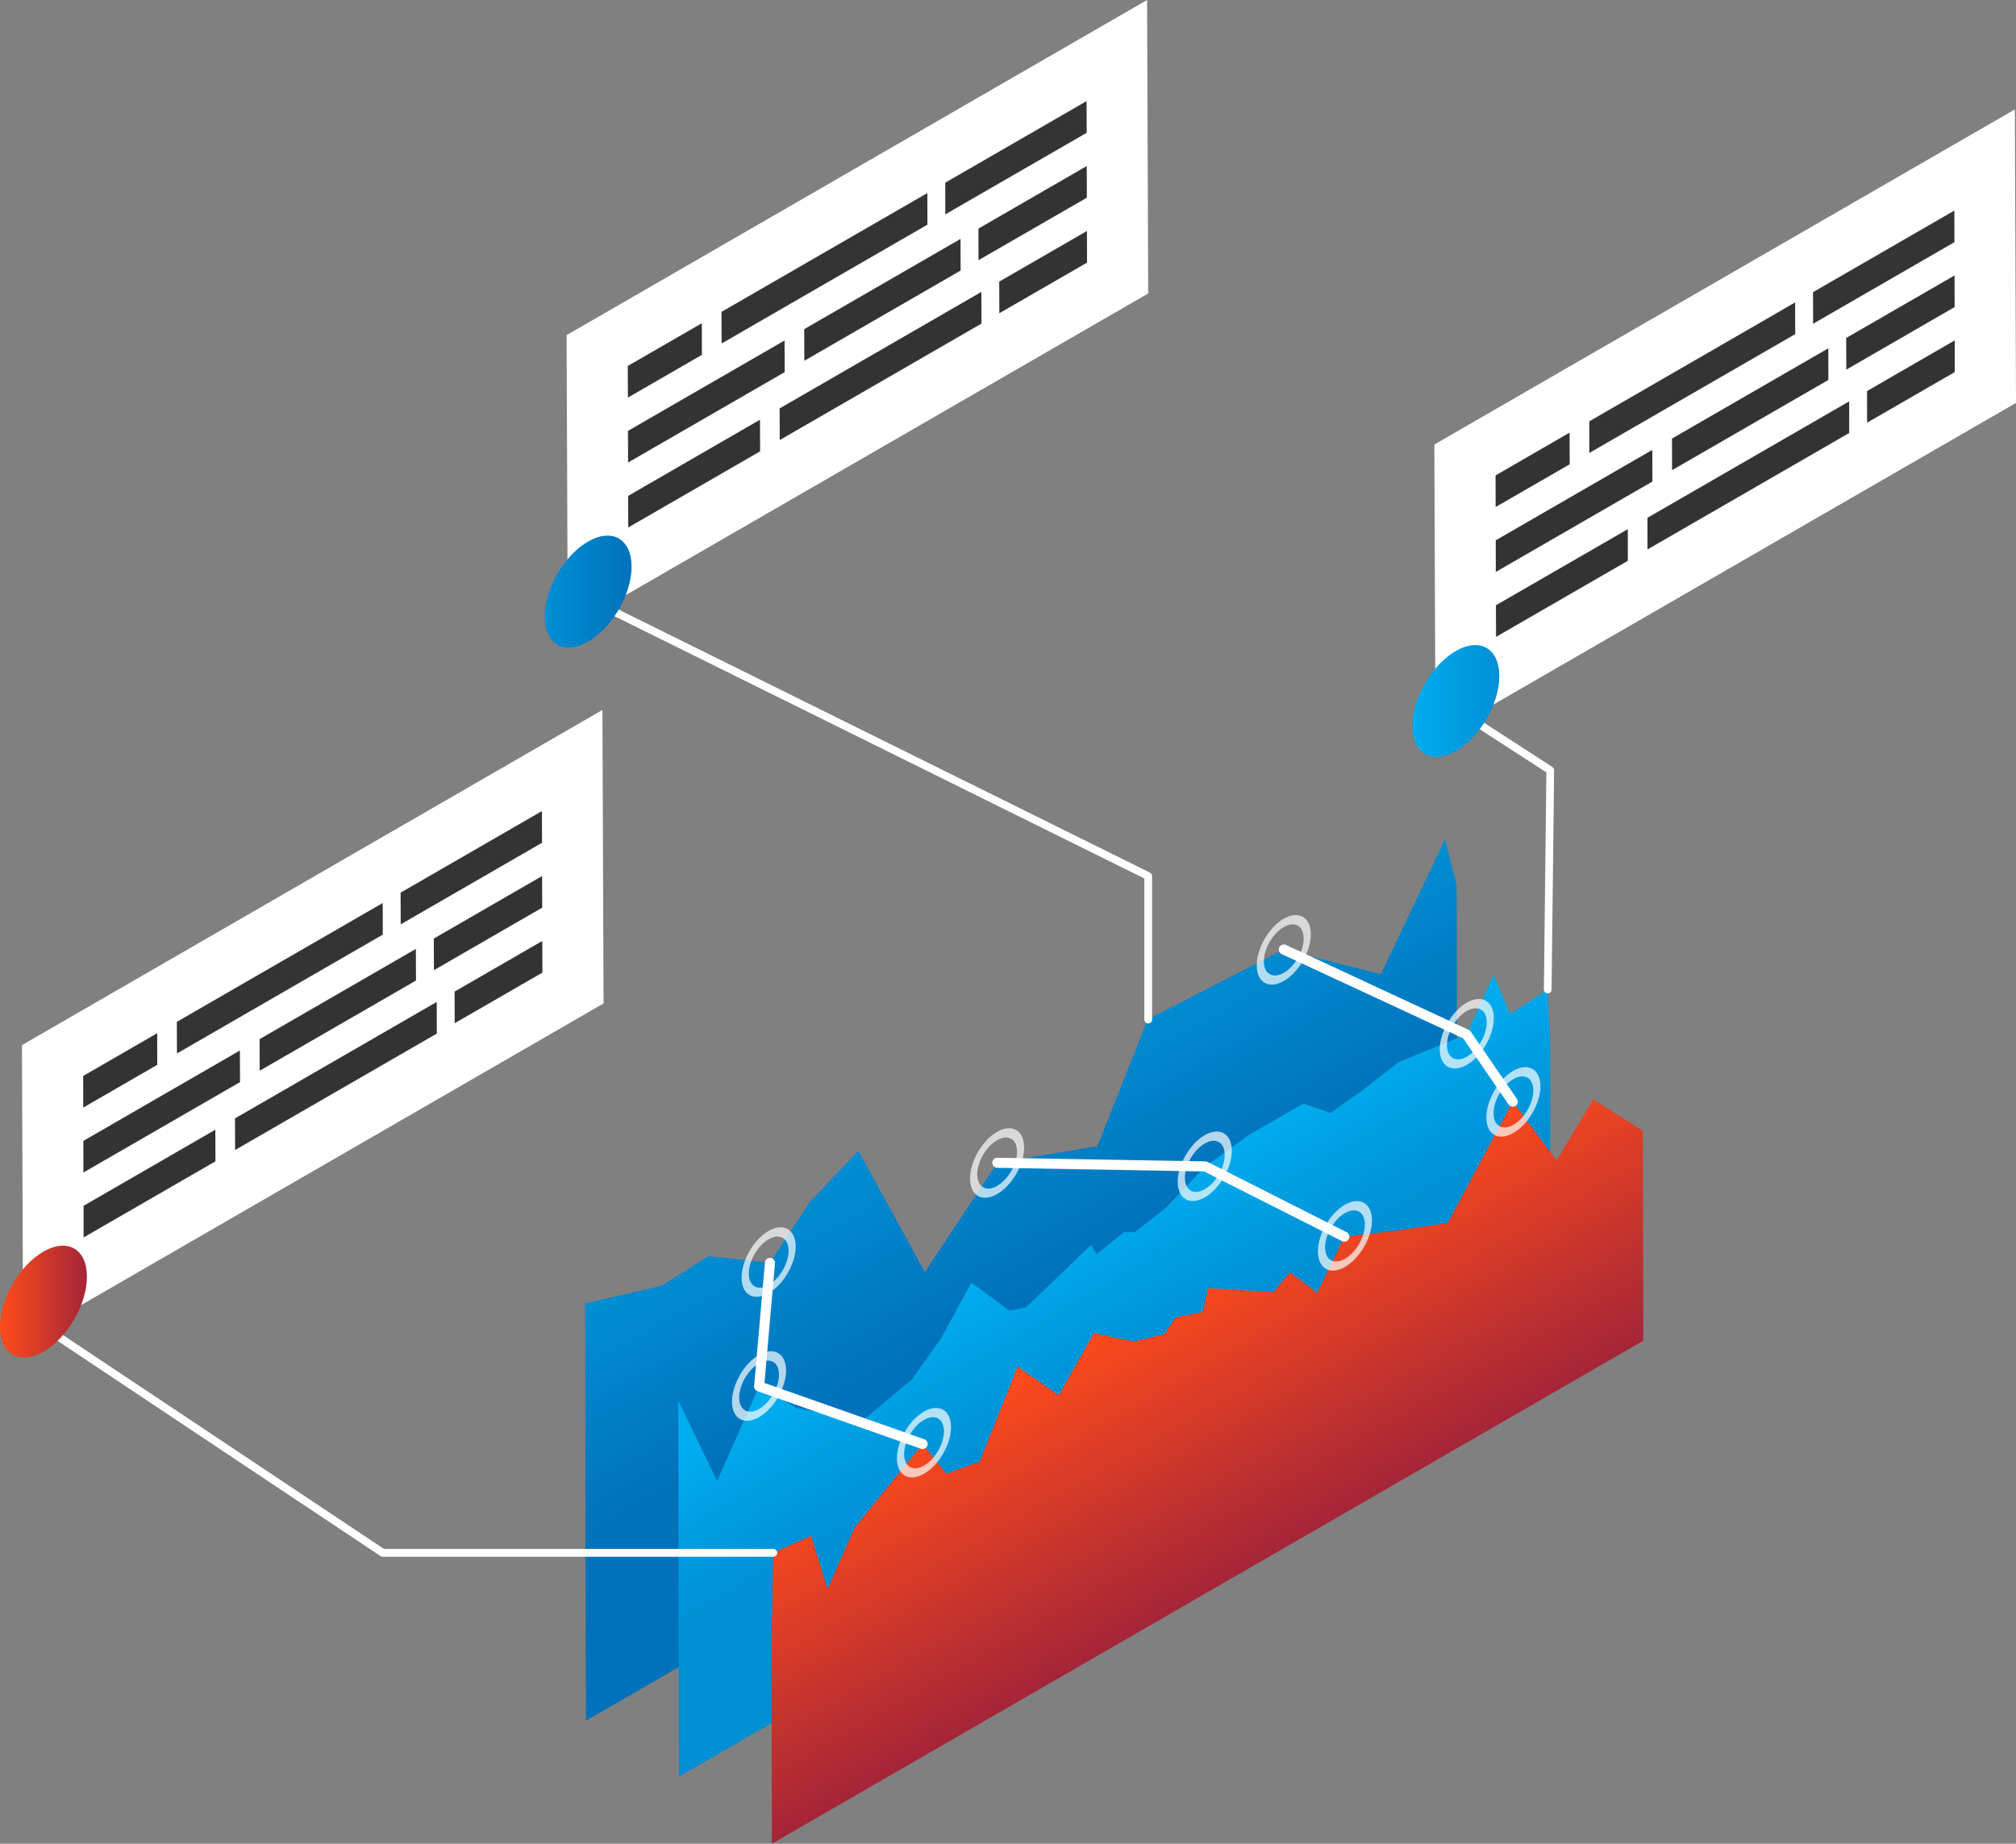 <?xml version="1.0" encoding="UTF-8"?>
<svg id="Layer_2" data-name="Layer 2" xmlns="http://www.w3.org/2000/svg" xmlns:xlink="http://www.w3.org/1999/xlink" viewBox="0 0 340.5 311.44">
  <rect x="0" y="0" width="340.5" height="311.44" fill="#808080" stroke="none"/>
  <defs>
    <style>
      .cls-1 {
        fill: #343434;
      }

      .cls-2 {
        fill: url(#linear-gradient-2);
      }

      .cls-3 {
        opacity: .7;
      }

      .cls-4 {
        fill: #fff;
      }

      .cls-5 {
        fill: url(#linear-gradient-6);
      }

      .cls-6 {
        fill: #333;
      }

      .cls-7 {
        fill: url(#linear-gradient-5);
      }

      .cls-8 {
        fill: url(#linear-gradient-3);
      }

      .cls-9 {
        fill: url(#linear-gradient);
      }

      .cls-10 {
        fill: url(#linear-gradient-4);
      }
    </style>
    <linearGradient id="linear-gradient" x1="-47.53" y1="218.55" x2="-30.26" y2="187.46" gradientTransform="translate(125.27) rotate(-180) scale(1 -1)" gradientUnits="userSpaceOnUse">
      <stop offset="0" stop-color="#0072bb"/>
      <stop offset="1" stop-color="#008fd5"/>
    </linearGradient>
    <linearGradient id="linear-gradient-2" x1="-62.47" y1="233.12" x2="-49.52" y2="210.66" gradientTransform="translate(125.27) rotate(-180) scale(1 -1)" gradientUnits="userSpaceOnUse">
      <stop offset="0" stop-color="#008fd5"/>
      <stop offset="1" stop-color="#00adef"/>
    </linearGradient>
    <linearGradient id="linear-gradient-3" x1="-86.43" y1="264.82" x2="-61.93" y2="222.07" gradientTransform="translate(125.27) rotate(-180) scale(1 -1)" gradientUnits="userSpaceOnUse">
      <stop offset="0" stop-color="#a42538"/>
      <stop offset="1" stop-color="#ff4c1b"/>
    </linearGradient>
    <linearGradient id="linear-gradient-4" x1="18.72" y1="118.42" x2="33.4" y2="118.42" gradientTransform="translate(271.96) rotate(-180) scale(1 -1)" xlink:href="#linear-gradient-2"/>
    <linearGradient id="linear-gradient-5" x1="165.28" y1="99.93" x2="179.97" y2="99.93" gradientTransform="translate(271.96) rotate(-180) scale(1 -1)" xlink:href="#linear-gradient"/>
    <linearGradient id="linear-gradient-6" x1="257.27" y1="219.86" x2="271.96" y2="219.86" gradientTransform="translate(271.96) rotate(-180) scale(1 -1)" xlink:href="#linear-gradient-3"/>
  </defs>
  <g id="Layer_1-2" data-name="Layer 1">
    <g>
      <g>
        <polygon class="cls-9" points="98.82 220.19 98.96 290.67 246.13 205.7 246.03 149.48 244.06 141.78 233.22 164.57 216.83 160.39 193.83 172.22 185.34 193.62 168.46 196.41 156.21 214.9 144.99 194.4 136.78 203.04 130.05 213.32 119.64 212.2 111.72 217.2 98.82 220.19"/>
        <polygon class="cls-2" points="114.56 236.6 114.67 300.11 261.84 215.14 261.8 176.03 261.41 167.15 255.05 171.3 252.26 164.69 247.69 174.73 236.18 179.43 230.38 183.98 224.72 187.99 220.11 186.42 210.92 191.72 203.58 197.03 196.85 204.09 191.65 208.14 189.81 208.15 185.21 211.86 184.29 210.28 173.28 220.86 170.51 221.4 164.07 216.68 158.91 226.12 153.98 233.06 145.72 239.95 134.67 237.87 128.21 234.19 121.12 250.15 114.56 236.6"/>
        <polygon class="cls-8" points="171.87 230.85 165.47 246.9 159.81 248.93 155.83 243.92 144.34 258.04 139.77 268.41 136.98 259.43 130.61 262.31 130.29 277.7 130.37 311.44 277.55 226.47 277.47 191.03 269.08 185.7 262.92 196.02 255.49 186.1 244.51 206.58 236.23 207.82 227.07 208.9 222.49 218.36 217.85 214.91 215.09 218.27 204.05 217.58 203.14 221.63 198.54 222.52 196.7 225.35 191.5 226.6 184.74 225.2 178.82 235.69 171.87 230.85"/>
      </g>
      <path class="cls-4" d="m255.5,186.95c.17,0,.33-.05.48-.15.39-.27.49-.79.22-1.18l-7.8-11.37c-.09-.12-.2-.23-.34-.29l-30.87-14.34c-.42-.2-.93-.01-1.13.41-.2.43-.01.93.41,1.13l30.66,14.24,7.67,11.18c.16.24.43.37.7.37Z"/>
      <path class="cls-4" d="m227.06,209.75c.31,0,.61-.17.76-.47.21-.42.04-.93-.38-1.14l-23.49-11.87c-.11-.06-.24-.09-.37-.09l-35.11-.61c-.44-.06-.86.36-.87.83,0,.47.37.86.84.87l34.92.61,23.32,11.78c.12.06.25.09.38.09Z"/>
      <path class="cls-4" d="m155.83,244.77c.35,0,.68-.22.8-.57.16-.44-.08-.93-.52-1.08l-26.99-9.51,1.77-20.21c.04-.47-.31-.88-.77-.92-.46-.02-.88.31-.92.77l-1.83,20.87c-.03.39.2.75.57.88l27.62,9.73c.09.03.19.05.28.05Z"/>
      <g class="cls-3">
        <path class="cls-4" d="m252.31,171.99c0,2.88-2.04,6.43-4.56,7.88-2.51,1.45-4.57.28-4.58-2.61,0-2.89,2.04-6.44,4.55-7.89,2.52-1.45,4.58-.28,4.59,2.62Zm-4.56,6.5c1.86-1.07,3.36-3.68,3.36-5.8,0-2.13-1.52-2.98-3.38-1.91-1.85,1.06-3.35,3.66-3.34,5.79,0,2.12,1.52,2.99,3.37,1.92h0Z"/>
      </g>
      <g class="cls-3">
        <path class="cls-4" d="m221.4,157.82c0,2.88-2.04,6.43-4.56,7.88-2.51,1.45-4.57.27-4.58-2.61,0-2.89,2.04-6.44,4.55-7.89,2.52-1.45,4.58-.28,4.59,2.62Zm-4.56,6.5c1.86-1.07,3.36-3.68,3.35-5.8,0-2.14-1.52-2.99-3.38-1.91-1.85,1.06-3.35,3.66-3.34,5.79,0,2.12,1.52,2.99,3.37,1.92h0Z"/>
      </g>
      <g class="cls-3">
        <path class="cls-4" d="m231.73,206.13c0,2.88-2.04,6.43-4.56,7.88-2.51,1.45-4.57.27-4.58-2.61,0-2.89,2.04-6.44,4.55-7.89,2.52-1.45,4.58-.28,4.59,2.62Zm-4.56,6.5c1.86-1.07,3.36-3.68,3.36-5.8,0-2.14-1.52-2.99-3.38-1.91-1.85,1.07-3.35,3.66-3.35,5.79,0,2.12,1.52,2.99,3.37,1.92h0Z"/>
      </g>
      <g class="cls-3">
        <path class="cls-4" d="m208.05,194.38c0,2.88-2.04,6.43-4.56,7.88-2.51,1.45-4.57.27-4.58-2.61,0-2.89,2.04-6.44,4.55-7.89,2.52-1.45,4.58-.28,4.59,2.61Zm-4.56,6.5c1.86-1.07,3.36-3.68,3.36-5.8,0-2.14-1.52-2.99-3.38-1.91-1.85,1.06-3.35,3.66-3.34,5.79,0,2.12,1.52,2.99,3.37,1.92h0Z"/>
      </g>
      <g class="cls-3">
        <path class="cls-4" d="m172.98,193.82c0,2.88-2.04,6.43-4.56,7.88-2.51,1.45-4.57.28-4.58-2.61,0-2.89,2.04-6.44,4.55-7.89,2.52-1.45,4.58-.28,4.59,2.61Zm-4.56,6.5c1.86-1.07,3.36-3.68,3.36-5.8,0-2.14-1.52-2.99-3.38-1.91-1.85,1.06-3.35,3.66-3.34,5.79,0,2.12,1.52,2.99,3.37,1.92h0Z"/>
      </g>
      <g class="cls-3">
        <path class="cls-4" d="m160.63,241.07c0,2.88-2.04,6.43-4.56,7.88-2.51,1.45-4.57.28-4.58-2.61,0-2.89,2.04-6.44,4.55-7.89,2.52-1.45,4.58-.28,4.59,2.61Zm-4.56,6.5c1.86-1.07,3.36-3.68,3.36-5.8,0-2.14-1.52-2.99-3.38-1.91-1.85,1.06-3.35,3.66-3.34,5.79,0,2.12,1.52,2.99,3.37,1.92h0Z"/>
      </g>
      <g class="cls-3">
        <path class="cls-4" d="m132.77,231.5c0,2.88-2.04,6.43-4.56,7.88-2.51,1.45-4.57.28-4.58-2.61,0-2.89,2.04-6.44,4.55-7.89,2.52-1.45,4.58-.28,4.59,2.61Zm-4.56,6.5c1.86-1.07,3.36-3.68,3.36-5.8,0-2.13-1.52-2.98-3.38-1.91-1.85,1.07-3.35,3.66-3.34,5.79,0,2.12,1.52,2.99,3.37,1.92h0Z"/>
      </g>
      <g class="cls-3">
        <path class="cls-4" d="m134.39,210.56c0,2.88-2.04,6.43-4.56,7.88-2.51,1.45-4.57.27-4.58-2.61,0-2.89,2.04-6.44,4.55-7.89,2.52-1.46,4.58-.28,4.59,2.61Zm-4.56,6.5c1.86-1.07,3.36-3.68,3.36-5.8,0-2.13-1.52-2.99-3.38-1.91-1.85,1.06-3.35,3.66-3.34,5.79,0,2.12,1.52,2.99,3.37,1.92h0Z"/>
      </g>
      <g class="cls-3">
        <path class="cls-4" d="m260.18,183.5c0,2.88-2.04,6.43-4.56,7.88-2.51,1.45-4.57.27-4.58-2.61,0-2.89,2.04-6.44,4.55-7.89,2.52-1.45,4.58-.28,4.59,2.61Zm-4.56,6.5c1.86-1.07,3.36-3.68,3.36-5.8,0-2.13-1.52-2.99-3.38-1.91-1.85,1.06-3.35,3.66-3.34,5.79,0,2.12,1.52,2.98,3.37,1.92h0Z"/>
      </g>
    </g>
    <path class="cls-4" d="m261.41,167.81h0c-.36,0-.66-.3-.65-.67l.42-36.67-15.41-9.98c-.31-.2-.39-.61-.2-.91.2-.31.61-.39.91-.2l15.71,10.18c.19.12.3.34.3.56l-.43,37.04c0,.36-.3.65-.66.65Z"/>
    <path class="cls-4" d="m130.61,262.97h-65.96c-.13,0-.26-.04-.37-.11L6.98,224.67c-.3-.2-.39-.61-.18-.92.2-.3.61-.39.92-.18l57.14,38.08h65.76c.36,0,.66.3.66.66s-.3.66-.66.66Z"/>
    <path class="cls-4" d="m193.93,172.88c-.36,0-.66-.3-.66-.66v-23.83l-96.67-47.86c-.33-.16-.46-.56-.3-.88.16-.33.56-.46.88-.3l97.04,48.05c.22.11.37.34.37.59v24.24c0,.36-.3.66-.66.66Z"/>
    <g>
      <g>
        <polygon class="cls-4" points="242.26 75.09 242.45 124.66 340.5 68.06 340.31 18.48 242.26 75.09"/>
        <g>
          <polygon class="cls-1" points="268.43 71.17 268.44 76.51 303.21 56.44 303.19 51.09 268.43 71.17"/>
          <polygon class="cls-6" points="315.34 66.06 315.35 71.4 330.16 62.85 330.15 57.5 315.34 66.06"/>
          <polygon class="cls-6" points="311.82 57.09 311.84 62.44 330.13 51.87 330.12 46.53 311.82 57.09"/>
          <polygon class="cls-1" points="306.22 49.35 306.23 54.69 330.1 40.91 330.09 35.57 306.22 49.35"/>
          <polygon class="cls-6" points="278.25 87.47 278.26 92.81 312.33 73.14 312.32 67.8 278.25 87.47"/>
          <polygon class="cls-6" points="252.66 102.24 252.68 107.58 274.94 94.73 274.93 89.39 252.66 102.24"/>
          <polygon class="cls-6" points="252.63 91.27 252.64 96.61 279.09 81.34 279.07 76 252.63 91.27"/>
          <polygon class="cls-6" points="252.6 80.31 252.61 85.64 265.12 78.43 265.1 73.08 252.6 80.31"/>
          <polygon class="cls-6" points="282.4 74.08 282.41 79.42 308.81 64.18 308.8 58.84 282.4 74.08"/>
        </g>
      </g>
      <path class="cls-10" d="m245.87,109.98c-4.06,2.34-7.33,8.01-7.32,12.68.01,4.66,3.31,6.54,7.36,4.2,4.06-2.34,7.34-8.02,7.32-12.68-.01-4.67-3.31-6.55-7.37-4.2Z"/>
    </g>
    <g>
      <g>
        <polygon class="cls-4" points="95.7 56.61 95.89 106.18 193.93 49.57 193.74 0 95.7 56.61"/>
        <g>
          <polygon class="cls-1" points="121.86 52.68 121.88 58.02 156.64 37.95 156.63 32.61 121.86 52.68"/>
          <polygon class="cls-6" points="168.77 47.57 168.79 52.91 183.6 44.36 183.58 39.02 168.77 47.57"/>
          <polygon class="cls-6" points="165.26 38.61 165.27 43.95 183.57 33.39 183.55 28.05 165.26 38.61"/>
          <polygon class="cls-1" points="159.65 30.86 159.66 36.21 183.54 22.43 183.52 17.08 159.65 30.86"/>
          <polygon class="cls-6" points="131.68 68.99 131.7 74.33 165.77 54.66 165.75 49.31 131.68 68.99"/>
          <polygon class="cls-6" points="106.1 83.76 106.11 89.1 128.38 76.24 128.36 70.9 106.1 83.76"/>
          <polygon class="cls-6" points="106.07 72.78 106.08 78.13 132.53 62.86 132.51 57.52 106.07 72.78"/>
          <polygon class="cls-6" points="106.03 61.82 106.05 67.16 118.55 59.94 118.54 54.6 106.03 61.82"/>
          <polygon class="cls-6" points="135.83 55.6 135.85 60.94 162.25 45.7 162.23 40.36 135.83 55.6"/>
        </g>
      </g>
      <path class="cls-7" d="m99.31,91.49c-4.06,2.34-7.33,8.01-7.32,12.68.01,4.66,3.31,6.54,7.36,4.2,4.06-2.34,7.34-8.02,7.32-12.68-.01-4.67-3.31-6.55-7.37-4.2Z"/>
    </g>
    <g>
      <g>
        <polygon class="cls-4" points="3.71 176.54 3.9 226.11 101.94 169.5 101.75 119.93 3.71 176.54"/>
        <g>
          <polygon class="cls-1" points="29.87 172.61 29.89 177.95 64.65 157.88 64.64 152.54 29.87 172.61"/>
          <polygon class="cls-6" points="76.78 167.5 76.8 172.84 91.61 164.29 91.59 158.95 76.78 167.5"/>
          <polygon class="cls-6" points="73.27 158.54 73.29 163.88 91.58 153.32 91.56 147.98 73.27 158.54"/>
          <polygon class="cls-1" points="67.66 150.79 67.68 156.14 91.55 142.36 91.53 137.01 67.66 150.79"/>
          <polygon class="cls-6" points="39.69 188.92 39.71 194.26 73.78 174.59 73.76 169.25 39.69 188.92"/>
          <polygon class="cls-6" points="14.11 203.69 14.12 209.03 36.39 196.17 36.37 190.83 14.11 203.69"/>
          <polygon class="cls-6" points="14.08 192.72 14.09 198.06 40.54 182.79 40.52 177.45 14.08 192.72"/>
          <polygon class="cls-6" points="14.05 181.75 14.06 187.09 26.56 179.87 26.55 174.53 14.05 181.75"/>
          <polygon class="cls-6" points="43.85 175.53 43.86 180.87 70.26 165.63 70.24 160.29 43.85 175.53"/>
        </g>
      </g>
      <path class="cls-5" d="m7.32,211.43C3.26,213.77-.01,219.44,0,224.11c.01,4.66,3.31,6.54,7.36,4.2,4.06-2.35,7.34-8.02,7.32-12.68-.01-4.67-3.31-6.54-7.37-4.2Z"/>
    </g>
  </g>
</svg>